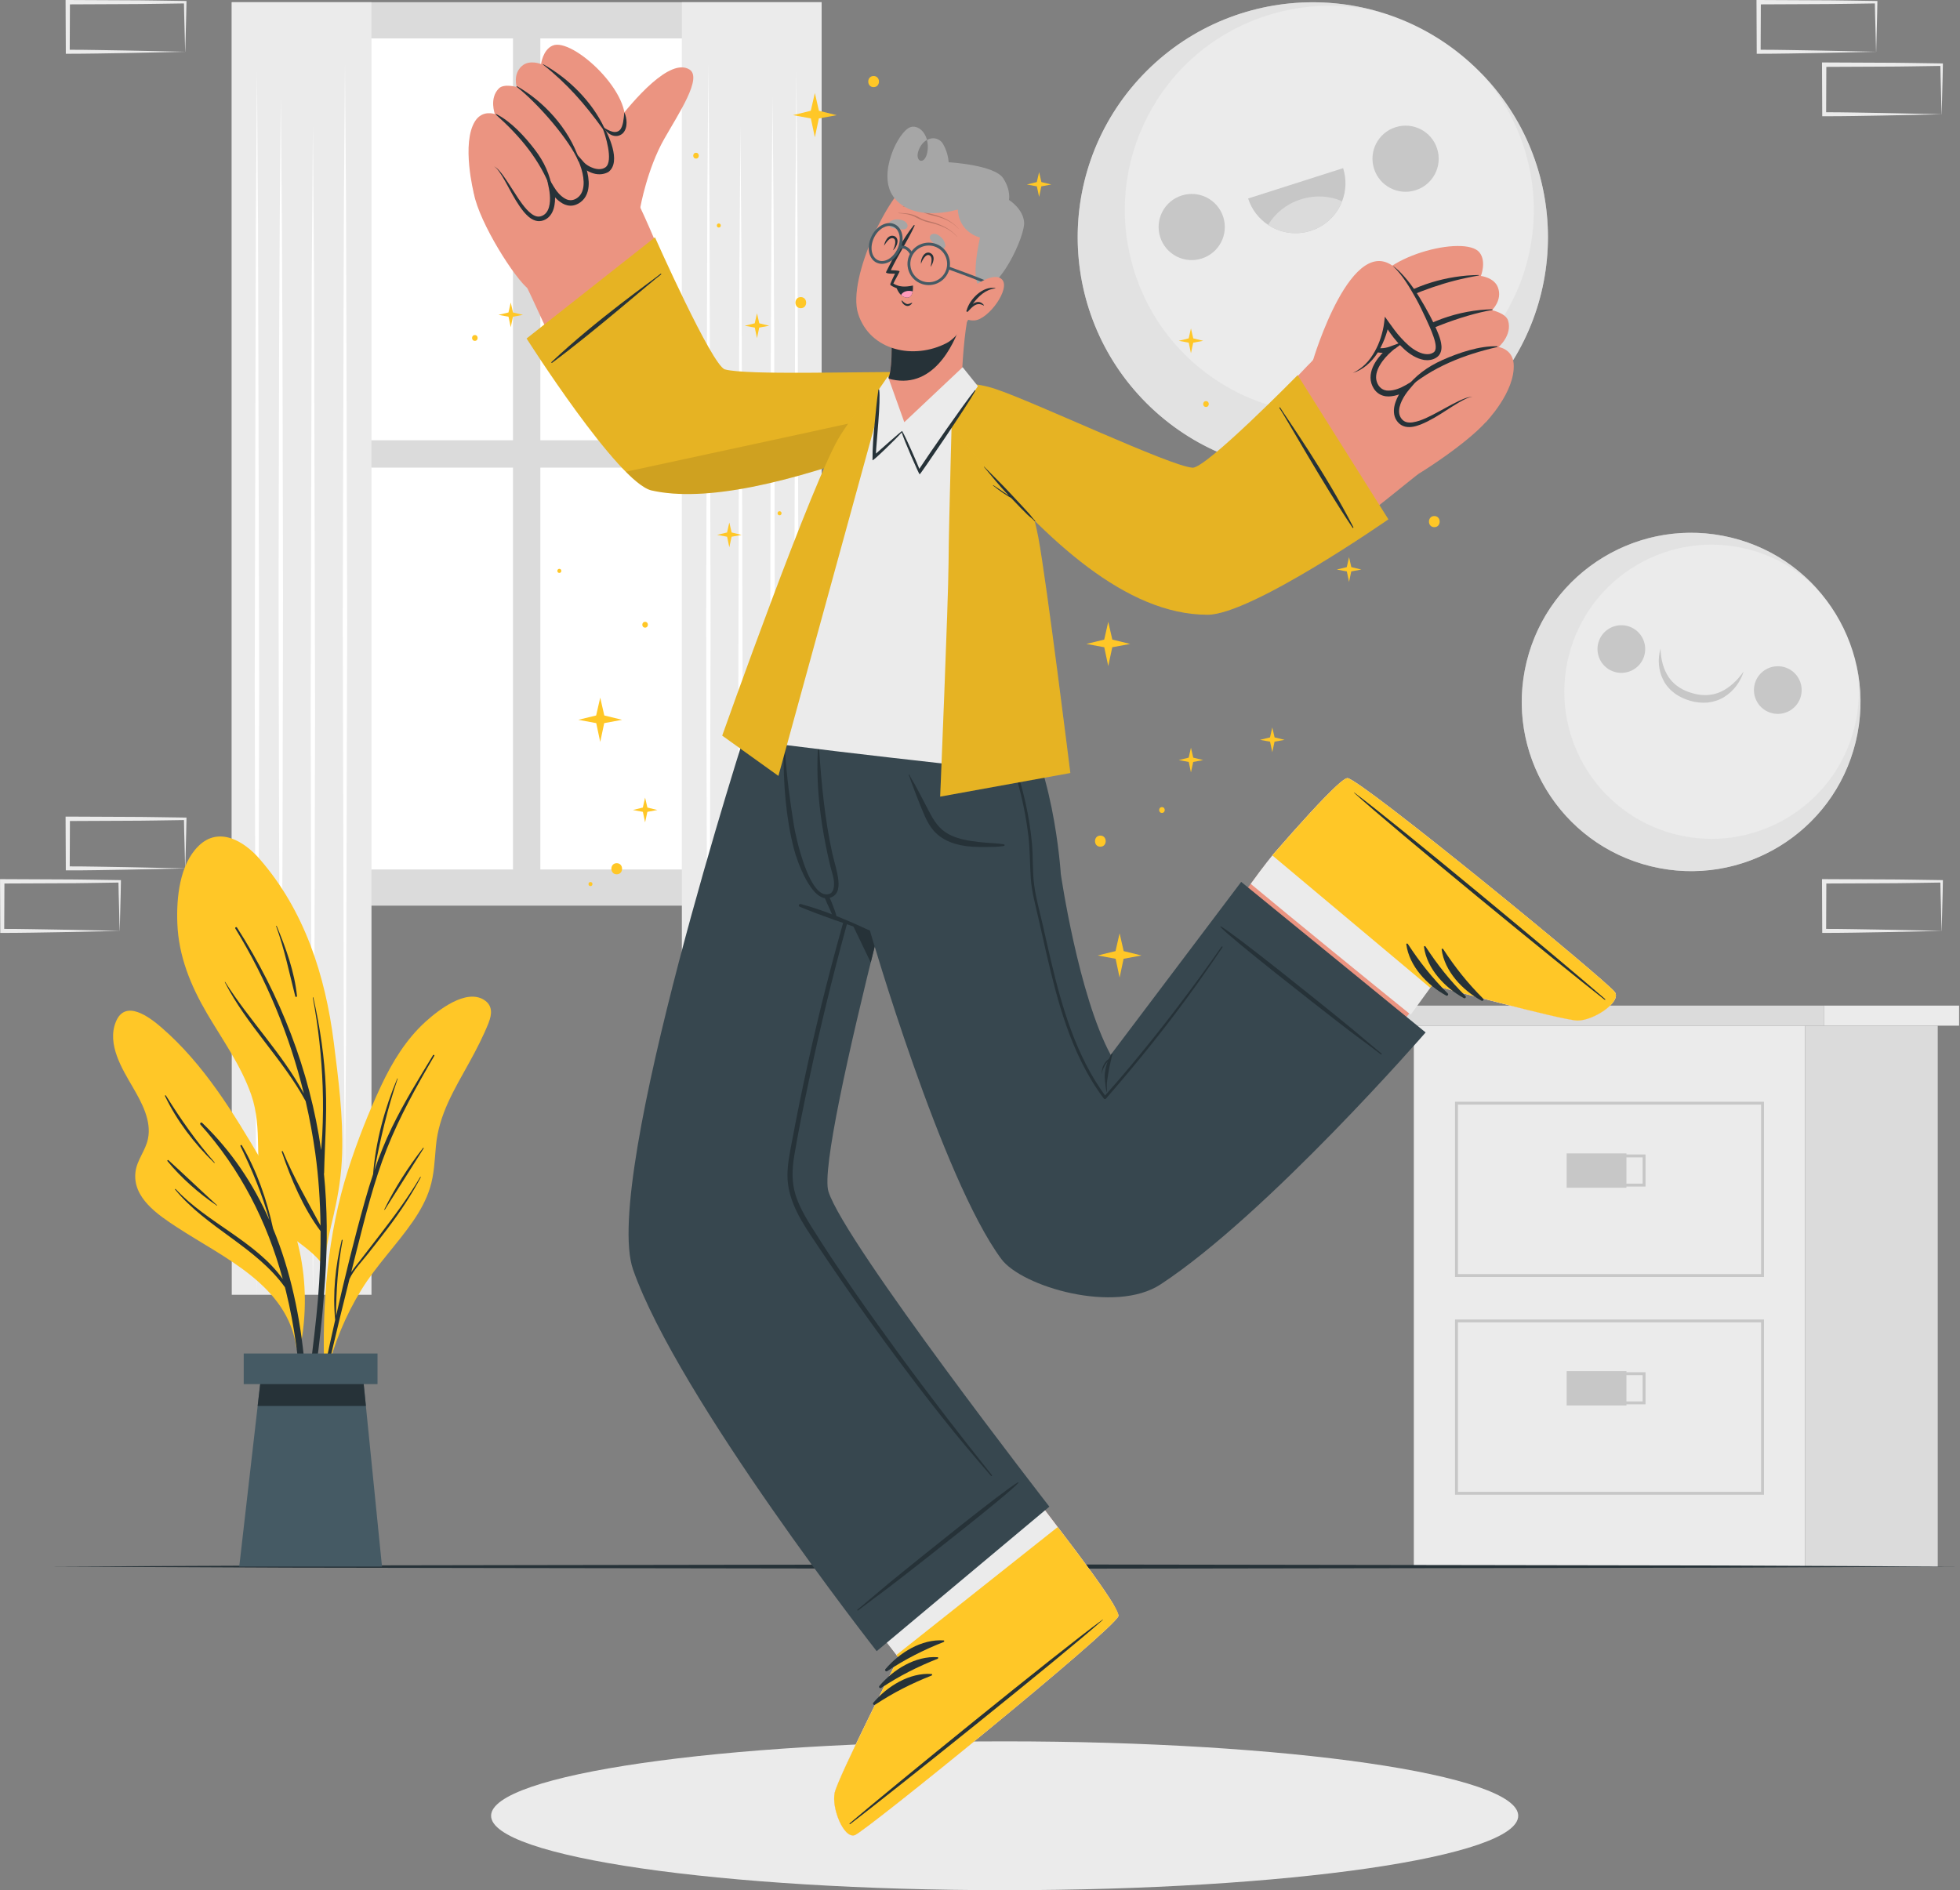 <svg width="169" height="163" viewBox="0 0 169 163" fill="none" xmlns="http://www.w3.org/2000/svg">
<rect x="0" y="0" width="169" height="163" fill="#808080" stroke="none"/>
<g id="Frame" clip-path="url(#clip0_337_8546)">
<g id="Background Complete">
<g id="Group">
<path id="Vector" d="M70.846 0.191H19.983V78.1H70.846V0.191Z" fill="#DBDBDB"/>
<g id="Group_2">
<path id="Vector_2" d="M44.233 3.312H22.755V37.965H44.233V3.312Z" fill="white"/>
<path id="Vector_3" d="M68.07 3.312H46.592V37.965H68.07V3.312Z" fill="white"/>
<path id="Vector_4" d="M44.233 40.326H22.755V74.98H44.233V40.326Z" fill="white"/>
<path id="Vector_5" d="M68.07 40.326H46.592V74.98H68.07V40.326Z" fill="white"/>
</g>
<g id="Group_3">
<path id="Vector_6" d="M32.031 0.191H19.983V111.654H32.031V0.191Z" fill="#EBEBEB"/>
<g id="Group_4">
<path id="Vector_7" d="M29.745 5.493L29.836 17.541L29.871 29.592L29.936 53.696L29.871 77.799L29.836 89.85L29.745 101.902L29.649 89.85L29.619 77.799L29.553 53.696L29.619 29.592L29.653 17.541L29.745 5.493Z" fill="white"/>
<path id="Vector_8" d="M24.212 8.285L24.303 19.046L24.357 29.806L24.403 51.331L24.361 72.852L24.307 83.612L24.212 94.373L24.12 83.612L24.066 72.852L24.02 51.331L24.066 29.806L24.12 19.046L24.212 8.285Z" fill="white"/>
<path id="Vector_9" d="M26.98 10.825L27.072 23.427L27.106 36.025L27.167 61.228L27.106 86.428L27.072 99.029L26.98 111.627L26.884 99.029L26.85 86.428L26.789 61.228L26.85 36.025L26.884 23.427L26.98 10.825Z" fill="white"/>
<path id="Vector_10" d="M22.155 6.127L22.246 19.313L22.281 32.503L22.346 58.879L22.281 85.255L22.25 98.441L22.155 111.627L22.063 98.441L22.028 85.255L21.963 58.879L22.028 32.503L22.063 19.313L22.155 6.127Z" fill="white"/>
</g>
</g>
<g id="Group_5">
<path id="Vector_11" d="M58.793 111.654H70.842L70.842 0.191H58.793L58.793 111.654Z" fill="#EBEBEB"/>
<g id="Group_6">
<path id="Vector_12" d="M61.08 5.493L61.172 17.541L61.206 29.592L61.271 53.696L61.206 77.799L61.175 89.85L61.08 101.902L60.988 89.85L60.954 77.799L60.889 53.696L60.954 29.592L60.988 17.541L61.08 5.493Z" fill="white"/>
<path id="Vector_13" d="M66.613 8.285L66.705 19.046L66.758 29.806L66.804 51.331L66.758 72.852L66.705 83.612L66.613 94.373L66.517 83.612L66.464 72.852L66.422 51.331L66.464 29.806L66.517 19.046L66.613 8.285Z" fill="white"/>
<path id="Vector_14" d="M63.844 10.825L63.94 23.427L63.974 36.025L64.035 61.228L63.974 86.428L63.94 99.029L63.844 111.627L63.753 99.029L63.718 86.428L63.657 61.228L63.718 36.025L63.753 23.427L63.844 10.825Z" fill="white"/>
<path id="Vector_15" d="M68.67 6.127L68.762 19.313L68.796 32.503L68.861 58.879L68.796 85.255L68.762 98.441L68.67 111.627L68.574 98.441L68.544 85.255L68.479 58.879L68.544 32.503L68.574 19.313L68.67 6.127Z" fill="white"/>
</g>
</g>
</g>
<g id="Group_7">
<g id="Group_8">
<path id="Vector_16" d="M127.532 34.771C135.45 26.862 135.45 14.038 127.532 6.129C119.615 -1.78 106.779 -1.78 98.862 6.129C90.945 14.038 90.945 26.862 98.862 34.771C106.779 42.68 119.615 42.68 127.532 34.771Z" fill="#EBEBEB"/>
<path id="Vector_17" opacity="0.5" d="M119.372 39.742C108.708 43.149 97.298 37.27 93.887 26.62C90.476 15.967 96.357 4.569 107.018 1.161C111.113 -0.149 115.319 -0.088 119.143 1.089C115.996 0.248 112.577 0.275 109.247 1.337C99.975 4.301 94.862 14.21 97.829 23.473C100.793 32.736 110.715 37.843 119.988 34.879C129.26 31.915 134.376 22.002 131.409 12.743C130.61 10.245 129.306 8.048 127.643 6.234C129.807 8.427 131.505 11.146 132.507 14.279C135.917 24.932 130.036 36.331 119.372 39.738V39.742Z" fill="#DBDBDB"/>
<path id="Vector_18" d="M105.473 18.71C105.955 20.211 105.125 21.815 103.622 22.293C102.12 22.774 100.514 21.945 100.036 20.444C99.558 18.943 100.384 17.338 101.886 16.861C103.389 16.38 104.995 17.208 105.473 18.71Z" fill="#C7C7C7"/>
<path id="Vector_19" d="M123.915 12.819C124.397 14.321 123.567 15.925 122.064 16.402C120.561 16.884 118.956 16.055 118.478 14.554C117.996 13.052 118.826 11.448 120.328 10.971C121.831 10.489 123.437 11.318 123.915 12.819Z" fill="#C7C7C7"/>
<g id="Group_9">
<path id="Vector_20" d="M115.809 14.5C116.118 15.47 116.065 16.471 115.724 17.354C115.273 18.522 114.313 19.489 113.021 19.901C111.732 20.314 110.39 20.085 109.343 19.393C108.555 18.87 107.928 18.087 107.618 17.117L115.812 14.5H115.809Z" fill="#C7C7C7"/>
<path id="Vector_21" d="M115.724 17.354C115.273 18.522 114.313 19.489 113.021 19.901C111.732 20.314 110.39 20.085 109.343 19.393C109.939 18.396 110.922 17.587 112.157 17.193C113.392 16.8 114.661 16.887 115.724 17.354Z" fill="#DBDBDB"/>
</g>
</g>
<g id="Group_10">
<path id="Vector_22" d="M160.006 63.984C161.913 56.156 157.107 48.266 149.271 46.36C141.435 44.455 133.536 49.256 131.629 57.084C129.722 64.912 134.528 72.803 142.364 74.708C150.2 76.614 158.099 71.812 160.006 63.984Z" fill="#EBEBEB"/>
<path id="Vector_23" opacity="0.5" d="M142.108 74.64C134.308 72.596 129.643 64.62 131.688 56.828C133.734 49.035 141.718 44.375 149.515 46.419C152.512 47.206 155.044 48.863 156.913 51.052C155.327 49.325 153.239 48.023 150.799 47.385C144.016 45.609 137.076 49.658 135.298 56.434C133.52 63.211 137.577 70.144 144.356 71.92C151.14 73.696 158.083 69.643 159.862 62.871C160.339 61.045 160.397 59.204 160.087 57.462C160.557 59.632 160.534 61.939 159.934 64.231C157.888 72.023 149.905 76.683 142.104 74.64H142.108Z" fill="#DBDBDB"/>
<path id="Vector_24" d="M155.281 60.029C154.994 61.125 153.87 61.782 152.769 61.495C151.671 61.209 151.014 60.086 151.3 58.986C151.587 57.89 152.711 57.233 153.813 57.519C154.91 57.806 155.568 58.929 155.281 60.029Z" fill="#C7C7C7"/>
<path id="Vector_25" d="M141.791 56.492C141.504 57.588 140.38 58.245 139.278 57.958C138.181 57.672 137.523 56.549 137.81 55.449C138.097 54.352 139.221 53.695 140.322 53.982C141.42 54.268 142.077 55.391 141.791 56.492Z" fill="#C7C7C7"/>
<path id="Vector_26" d="M143.179 55.934C143.198 56.851 143.427 57.741 143.905 58.432C144.387 59.123 145.129 59.563 145.951 59.784C146.765 60.021 147.626 60.006 148.39 59.647C149.155 59.291 149.82 58.657 150.344 57.905C150.077 58.787 149.488 59.605 148.643 60.12C148.222 60.38 147.733 60.529 147.236 60.586C146.738 60.628 146.238 60.571 145.763 60.441C145.297 60.304 144.838 60.105 144.433 59.819C144.031 59.525 143.679 59.146 143.45 58.711C142.98 57.836 142.919 56.816 143.179 55.934Z" fill="#C7C7C7"/>
</g>
</g>
<g id="Group_11">
<path id="Vector_27" d="M155.648 88.448H121.907V135.092H155.648V88.448Z" fill="#EBEBEB"/>
<path id="Vector_28" d="M157.284 86.718H120.275V88.448H157.284V86.718Z" fill="#DBDBDB"/>
<path id="Vector_29" d="M168.924 86.718H157.284V88.448H168.924V86.718Z" fill="#EBEBEB"/>
<path id="Vector_30" d="M167.081 88.448H155.648V135.092H167.081V88.448Z" fill="#DBDBDB"/>
<g id="Group_12">
<path id="Vector_31" d="M151.973 95.133H125.582V109.996H151.973V95.133Z" stroke="#C7C7C7" stroke-width="0.25" stroke-miterlimit="10"/>
<g id="Group_13">
<path id="Vector_32" d="M140.238 99.461H135.084V102.421H140.238V99.461Z" fill="#C7C7C7"/>
<path id="Vector_33" d="M141.76 99.682H136.606V102.196H141.76V99.682Z" stroke="#C7C7C7" stroke-width="0.25" stroke-miterlimit="10"/>
</g>
</g>
<g id="Group_14">
<path id="Vector_34" d="M151.973 113.911H125.582V128.774H151.973V113.911Z" stroke="#C7C7C7" stroke-width="0.25" stroke-miterlimit="10"/>
<g id="Group_15">
<path id="Vector_35" d="M140.238 118.239H135.084V121.2H140.238V118.239Z" fill="#C7C7C7"/>
<path id="Vector_36" d="M141.76 118.461H136.606V120.974H141.76V118.461Z" stroke="#C7C7C7" stroke-width="0.25" stroke-miterlimit="10"/>
</g>
</g>
</g>
<g id="Group_16">
<path id="Vector_37" d="M15.964 74.888L10.947 74.995L8.401 75.037C7.548 75.056 6.695 75.052 5.843 75.056H5.674V74.884L5.655 70.61V70.419H5.846L10.909 70.442C12.595 70.442 14.285 70.484 15.972 70.503H16.079V70.606C16.071 71.332 16.044 72.054 16.029 72.764L15.975 74.88L15.964 74.888ZM15.964 74.888L15.91 72.73C15.891 72.019 15.868 71.316 15.861 70.614L15.964 70.717C14.278 70.736 12.588 70.778 10.901 70.778L5.839 70.801L6.03 70.61L6.011 74.884L5.839 74.712C6.672 74.72 7.506 74.712 8.343 74.735L10.859 74.777L15.968 74.884L15.964 74.888Z" fill="#EBEBEB"/>
<path id="Vector_38" d="M10.316 80.278L5.3 80.385L2.753 80.427C1.9 80.446 1.048 80.442 0.195 80.45H0.023V80.278L0.004 76.003V75.812H0.195L5.258 75.835C6.944 75.835 8.634 75.877 10.32 75.896H10.427V75.999C10.42 76.725 10.393 77.447 10.378 78.158L10.324 80.274L10.316 80.278ZM10.316 80.278L10.263 78.119C10.244 77.409 10.221 76.706 10.213 76.003L10.316 76.106C8.63 76.126 6.94 76.168 5.254 76.168L0.191 76.19L0.382 75.999L0.363 80.274L0.191 80.102C1.025 80.11 1.858 80.102 2.696 80.125L5.212 80.167L10.32 80.274L10.316 80.278Z" fill="#EBEBEB"/>
<path id="Vector_39" d="M167.409 80.278L162.393 80.385L159.846 80.427C158.993 80.446 158.141 80.442 157.288 80.45H157.12V80.278L157.101 76.003V75.812H157.292L162.354 75.835C164.041 75.835 165.731 75.877 167.417 75.896H167.524V75.999C167.516 76.725 167.49 77.447 167.474 78.158L167.421 80.274L167.409 80.278ZM167.409 80.278L167.356 78.119C167.337 77.409 167.314 76.706 167.306 76.003L167.409 76.106C165.723 76.126 164.033 76.168 162.347 76.168L157.284 76.19L157.475 75.999L157.456 80.274L157.284 80.102C158.118 80.11 158.951 80.102 159.789 80.125L162.305 80.167L167.413 80.274L167.409 80.278Z" fill="#EBEBEB"/>
<path id="Vector_40" d="M161.762 4.465L156.745 4.572L154.199 4.614C153.346 4.633 152.493 4.63 151.64 4.637H151.472V4.465L151.453 0.191V0H151.644L156.707 0.023C158.393 0.023 160.083 0.065 161.769 0.084H161.877V0.187C161.869 0.913 161.842 1.635 161.827 2.345L161.773 4.462L161.762 4.465ZM161.762 4.465L161.708 2.307C161.689 1.597 161.666 0.894 161.659 0.191L161.762 0.294C160.076 0.313 158.385 0.355 156.699 0.355L151.637 0.378L151.828 0.187L151.809 4.462L151.637 4.29C152.47 4.297 153.304 4.29 154.141 4.313L156.657 4.355L161.766 4.462L161.762 4.465Z" fill="#EBEBEB"/>
<path id="Vector_41" d="M167.409 9.855L162.393 9.962L159.846 10.004C158.993 10.023 158.141 10.019 157.288 10.023H157.12V9.851L157.101 5.577V5.386H157.292L162.354 5.409C164.041 5.409 165.731 5.451 167.417 5.47H167.524V5.573C167.516 6.299 167.49 7.021 167.474 7.731L167.421 9.848L167.409 9.855ZM167.409 9.855L167.356 7.697C167.337 6.986 167.314 6.284 167.306 5.581L167.409 5.684C165.723 5.703 164.033 5.745 162.347 5.745L157.284 5.768L157.475 5.577L157.456 9.851L157.284 9.679C158.118 9.687 158.951 9.679 159.789 9.702L162.305 9.744L167.413 9.851L167.409 9.855Z" fill="#EBEBEB"/>
<path id="Vector_42" d="M15.964 4.465L10.947 4.572L8.401 4.614C7.548 4.633 6.695 4.63 5.843 4.637H5.674V4.465L5.655 0.191V0H5.846L10.909 0.023C12.595 0.023 14.285 0.065 15.972 0.084H16.079V0.187C16.071 0.913 16.044 1.635 16.029 2.345L15.975 4.462L15.964 4.465ZM15.964 4.465L15.91 2.307C15.891 1.597 15.868 0.894 15.861 0.191L15.964 0.294C14.278 0.313 12.588 0.355 10.901 0.355L5.839 0.378L6.03 0.187L6.011 4.462L5.839 4.29C6.672 4.297 7.506 4.29 8.343 4.313L10.859 4.355L15.968 4.462L15.964 4.465Z" fill="#EBEBEB"/>
</g>
</g>
<g id="Shadow">
<path id="Vector_43" d="M86.626 163C111.082 163 130.908 160.127 130.908 156.583C130.908 153.038 111.082 150.165 86.626 150.165C62.17 150.165 42.344 153.038 42.344 156.583C42.344 160.127 62.17 163 86.626 163Z" fill="#EBEBEB"/>
</g>
<g id="Floor">
<path id="Vector_44" d="M4.248 135.092L24.843 135.001L45.437 134.966L86.626 134.905L127.811 134.966L148.405 135.001L169 135.092L148.405 135.188L127.811 135.222L86.626 135.283L45.437 135.222L24.843 135.188L4.248 135.092Z" fill="#263238"/>
</g>
<g id="Plant">
<g id="Group_17">
<g id="Group_18">
<g id="Group_19">
<path id="Vector_45" d="M28.812 104.587C28.464 106.073 28.093 107.532 28.02 109.056C28.062 109.133 28.055 109.408 28.009 109.331C28.001 109.576 27.626 109.534 27.626 109.289C27.626 109.133 27.634 108.972 27.642 108.819C26.766 107.735 25.5 107.047 24.472 106.107C23.642 105.343 23.049 104.438 22.736 103.346C21.883 100.416 22.682 97.314 21.657 94.392C20.774 91.871 19.195 89.682 17.853 87.402C16.438 84.987 15.398 82.451 15.291 79.624C15.207 77.459 15.467 74.575 17.115 72.955C18.862 71.232 21.034 72.523 22.372 74.059C26.257 78.513 28.055 84.139 28.781 89.892C29.183 93.078 29.599 96.279 29.5 99.495C29.446 101.222 29.198 102.91 28.804 104.591L28.812 104.587Z" fill="#FFC727"/>
<path id="Vector_46" d="M28.039 110.225C28.242 107.215 28.227 104.201 27.932 101.203C27.936 101.191 27.947 101.184 27.947 101.168C27.997 98.731 28.192 96.302 28.093 93.861C27.989 91.21 27.599 88.609 27.018 86.023C27.011 85.992 26.965 86 26.972 86.03C27.45 88.555 27.729 91.13 27.821 93.697C27.871 95.076 27.859 96.455 27.787 97.83C27.764 98.277 27.722 98.727 27.691 99.182C27.691 99.182 27.691 99.182 27.691 99.178C26.709 92.314 24.169 85.805 20.43 79.98C20.38 79.9 20.239 79.984 20.288 80.067C22.984 84.464 24.973 89.292 26.2 94.304C24.334 90.847 21.512 88.005 19.417 84.682C19.405 84.663 19.375 84.682 19.386 84.701C21.267 88.399 24.372 91.313 26.353 94.957C26.697 96.443 26.976 97.941 27.186 99.449C27.473 101.52 27.607 103.602 27.638 105.691C26.502 103.567 25.32 101.535 24.387 99.289C24.364 99.228 24.277 99.27 24.296 99.331C25.087 101.665 26.15 104.178 27.641 106.168C27.649 107.647 27.607 109.125 27.519 110.599C27.286 114.538 26.613 118.423 26.303 122.349C26.296 122.468 26.46 122.483 26.483 122.368C27.301 118.407 27.768 114.267 28.039 110.229V110.225Z" fill="#263238"/>
<path id="Vector_47" d="M23.852 79.85C23.841 79.823 23.799 79.842 23.81 79.869C24.529 81.859 24.938 83.872 25.458 85.912C25.481 86.004 25.615 85.984 25.608 85.889C25.397 83.819 24.655 81.756 23.856 79.85H23.852Z" fill="#263238"/>
</g>
<g id="Group_20">
<path id="Vector_48" d="M42.137 88.189C41.671 89.357 41.089 90.488 40.481 91.588C39.185 93.941 37.832 96.096 37.587 98.834C37.476 100.057 37.438 101.287 37.067 102.463C36.746 103.483 36.222 104.427 35.618 105.305C34.211 107.349 32.456 109.114 31.152 111.234C29.798 113.438 28.796 115.867 28.184 118.38C28.154 118.518 27.936 118.48 27.966 118.342C27.97 118.331 27.974 118.323 27.974 118.312C27.97 118.304 27.963 118.296 27.963 118.281C27.756 112.406 28.227 106.489 30.02 100.863C30.804 98.403 31.771 95.954 32.868 93.617C33.828 91.577 35.025 89.613 36.711 88.089C37.805 87.104 40.179 85.24 41.736 86.225C42.485 86.699 42.428 87.451 42.133 88.185L42.137 88.189Z" fill="#FFC727"/>
<path id="Vector_49" d="M36.23 101.504C35.22 103.227 34.027 104.828 32.811 106.409C32.241 107.15 31.664 107.887 31.098 108.632C30.831 108.984 30.528 109.335 30.284 109.709C30.44 109.091 30.59 108.472 30.746 107.857C31.503 104.889 32.234 101.894 33.366 99.041C34.471 96.252 35.939 93.632 37.449 91.046C37.487 90.977 37.38 90.927 37.338 90.996C36.096 93.036 34.834 95.076 33.79 97.226C33.205 98.43 32.715 99.663 32.283 100.924C32.792 98.227 33.4 95.637 34.287 93.024C34.295 93.001 34.26 92.986 34.253 93.009C33.171 95.568 32.391 98.452 32.173 101.226C32.173 101.229 32.173 101.233 32.176 101.237C31.92 102.001 31.687 102.769 31.469 103.544C30.544 106.829 29.729 110.149 28.976 113.483C28.987 111.283 29.129 109.121 29.542 106.952C29.549 106.902 29.477 106.89 29.465 106.94C28.919 109.175 28.674 111.528 28.899 113.827C28.613 115.095 28.337 116.364 28.066 117.632C27.488 120.34 26.777 123.094 26.441 125.844C26.433 125.917 26.533 125.932 26.548 125.864C26.949 124.381 27.194 122.846 27.523 121.345C27.856 119.84 28.196 118.338 28.544 116.837C29.056 114.652 29.588 112.471 30.134 110.294C30.498 109.496 31.201 108.789 31.729 108.117C32.306 107.383 32.888 106.646 33.45 105.901C34.497 104.511 35.461 103.067 36.279 101.527C36.298 101.493 36.245 101.47 36.226 101.504H36.23Z" fill="#263238"/>
<path id="Vector_50" d="M36.478 98.991C35.205 100.626 34.046 102.436 33.136 104.297C33.125 104.32 33.163 104.346 33.178 104.323C34.302 102.563 35.411 100.786 36.532 99.022C36.551 98.991 36.501 98.96 36.478 98.987V98.991Z" fill="#263238"/>
</g>
<g id="Group_21">
<path id="Vector_51" d="M11.452 93.758C12.213 95.068 13.085 96.642 12.756 98.216C12.55 99.213 11.819 100.022 11.685 101.038C11.391 103.281 13.628 104.763 15.249 105.825C19.287 108.472 24.823 110.829 25.558 116.234C25.584 116.425 25.917 116.379 25.894 116.192C25.894 116.18 25.89 116.169 25.887 116.157C25.894 116.146 25.906 116.142 25.906 116.127C26.43 113.388 26.418 110.599 25.829 107.872C25.225 105.087 24.009 102.585 22.575 100.137C20.147 95.996 17.574 91.756 13.899 88.586C12.882 87.707 10.798 86.13 9.991 88.112C9.204 90.037 10.523 92.165 11.456 93.762L11.452 93.758Z" fill="#FFC727"/>
<path id="Vector_52" d="M15.146 102.536C17.822 105.431 22.078 107.055 24.38 110.298C23.015 105.328 20.755 100.859 17.283 96.978C17.195 96.879 17.333 96.737 17.432 96.829C19.975 99.27 21.86 102.127 23.233 105.221C22.613 103.009 21.749 100.92 20.736 98.838C20.698 98.758 20.809 98.693 20.855 98.769C22.147 100.973 23.007 103.449 23.546 105.943C26.582 113.285 26.865 121.895 26.227 129.634C26.219 129.744 26.051 129.748 26.051 129.634C26.227 123.533 26.127 117.33 24.663 111.375C24.632 111.249 24.598 111.127 24.567 111.004C22.059 107.513 17.822 105.897 15.1 102.582C15.073 102.551 15.115 102.505 15.146 102.536Z" fill="#263238"/>
<path id="Vector_53" d="M14.526 100.049C15.934 101.336 17.314 102.654 18.721 103.941C18.736 103.953 18.717 103.98 18.702 103.968C17.169 102.933 15.612 101.566 14.442 100.133C14.396 100.076 14.469 99.996 14.526 100.049Z" fill="#263238"/>
<path id="Vector_54" d="M14.305 94.472C15.582 96.516 16.92 98.433 18.507 100.248C18.526 100.271 18.495 100.305 18.472 100.282C16.767 98.64 15.249 96.653 14.228 94.514C14.205 94.465 14.274 94.422 14.305 94.468V94.472Z" fill="#263238"/>
</g>
</g>
<g id="Group_22">
<g id="Group_23">
<path id="Vector_55" d="M20.629 135.092H32.937L31.278 118.552H22.526L20.629 135.092Z" fill="#455A64"/>
<path id="Vector_56" d="M22.216 121.242H31.549L31.278 118.552H22.526L22.216 121.242Z" fill="#263238"/>
</g>
<path id="Vector_57" d="M21.015 119.358H32.551V116.719H21.015V119.358Z" fill="#455A64"/>
</g>
</g>
</g>
<g id="Character">
<g id="Group_24">
<g id="Group_25">
<g id="Group_26">
<g id="Group_27">
<path id="Vector_58" d="M80.408 117.441C80.408 117.441 91.283 131.792 91.291 131.8C93.386 134.535 95.172 136.968 95.978 138.312C95.982 138.32 95.99 138.324 95.99 138.335C96.296 138.843 96.456 139.191 96.433 139.332C96.433 139.344 96.433 139.351 96.433 139.363C96.04 140.536 74.665 157.889 73.713 158.244C72.765 158.603 71.679 155.922 71.969 154.589C72.268 153.248 77.476 142.95 77.476 142.95L66.742 128.503L80.408 117.441Z" fill="#EB9481"/>
<path id="Vector_59" d="M89.058 128.854C89.058 128.854 91.283 131.792 91.29 131.8C93.386 134.535 95.172 136.968 95.978 138.312C95.982 138.32 95.99 138.324 95.99 138.335C96.265 138.859 96.426 139.218 96.433 139.332C96.433 139.344 96.433 139.351 96.433 139.363C96.04 140.536 74.665 157.889 73.713 158.244C72.765 158.603 71.679 155.922 71.969 154.589C72.268 153.248 77.475 142.95 77.475 142.95L75.17 139.989L89.058 128.851V128.854Z" fill="#EBEBEB"/>
<g id="Group_28">
<path id="Vector_60" d="M73.713 158.248C74.665 157.893 96.04 140.543 96.433 139.363C96.59 138.92 94.243 135.658 91.291 131.803C91.26 131.765 91.229 131.723 91.199 131.685L77.284 142.724L77.479 142.953C77.479 142.953 72.272 153.252 71.973 154.593C71.683 155.926 72.769 158.607 73.717 158.248H73.713Z" fill="#FFC727"/>
<g id="Group_29">
<path id="Vector_61" d="M73.281 157.221C76.814 154.207 91.34 142.384 95.061 139.676C95.091 139.653 95.107 139.676 95.08 139.699C91.646 142.762 77.02 154.466 73.331 157.282C73.254 157.343 73.208 157.285 73.281 157.224V157.221Z" fill="#263238"/>
<path id="Vector_62" d="M76.347 143.935C77.552 142.518 79.46 141.33 81.364 141.46C81.437 141.464 81.429 141.571 81.372 141.594C79.613 142.289 78.079 143.068 76.496 144.111C76.386 144.183 76.26 144.038 76.344 143.935H76.347Z" fill="#263238"/>
<path id="Vector_63" d="M75.827 145.383C77.032 143.966 78.94 142.778 80.844 142.908C80.917 142.911 80.909 143.018 80.852 143.041C79.093 143.737 77.559 144.516 75.977 145.559C75.866 145.631 75.739 145.486 75.824 145.383H75.827Z" fill="#263238"/>
<path id="Vector_64" d="M75.304 146.831C76.508 145.413 78.416 144.225 80.32 144.355C80.393 144.359 80.385 144.466 80.328 144.489C78.569 145.184 77.036 145.963 75.453 147.006C75.342 147.079 75.216 146.934 75.3 146.831H75.304Z" fill="#263238"/>
</g>
</g>
</g>
<g id="Group_30">
<path id="Vector_65" d="M90.484 129.924L75.591 142.388C75.591 142.388 58.449 120.52 54.587 109.484C51.838 101.627 64.544 62.309 64.544 62.309L80.779 61.209C80.779 61.209 70.268 99.079 71.434 102.757C72.857 107.238 90.48 129.924 90.48 129.924H90.484Z" fill="#37474F"/>
<g id="Group_31">
<path id="Vector_66" d="M73.931 138.809C76.244 136.888 75.556 137.407 77.892 135.512C79.036 134.584 86.553 128.503 87.773 127.827C87.799 127.812 87.83 127.854 87.811 127.877C86.878 128.912 79.254 134.859 78.091 135.765C75.72 137.613 76.378 137.056 73.988 138.878C73.942 138.912 73.889 138.843 73.935 138.809H73.931Z" fill="#263238"/>
<path id="Vector_67" d="M85.536 127.22C82.764 123.755 80.053 120.237 77.437 116.654C74.841 113.094 72.272 109.484 69.939 105.744C69.408 104.889 68.899 104.003 68.597 103.04C68.253 101.936 68.295 100.828 68.478 99.698C68.846 97.486 69.304 95.286 69.767 93.093C70.7 88.693 71.759 84.315 72.948 79.976C74.134 75.636 75.46 71.339 76.864 67.065C77.036 66.538 77.212 66.01 77.388 65.487C77.414 65.407 77.292 65.38 77.261 65.457C75.686 69.739 74.279 74.082 73.017 78.467C71.759 82.829 70.639 87.23 69.664 91.665C69.174 93.891 68.719 96.126 68.299 98.365C68.092 99.457 67.847 100.576 67.909 101.695C67.962 102.677 68.276 103.617 68.704 104.495C69.163 105.443 69.759 106.314 70.344 107.188C70.964 108.117 71.587 109.041 72.218 109.962C73.491 111.818 74.791 113.655 76.118 115.474C78.757 119.076 81.475 122.651 84.389 126.039C84.745 126.456 85.104 126.868 85.46 127.281C85.494 127.319 85.559 127.265 85.528 127.223L85.536 127.22Z" fill="#263238"/>
</g>
<path id="Vector_68" d="M80.783 61.209C80.783 61.209 77.716 72.256 75.078 82.997C72.123 76.882 67.083 66.358 65.389 62.248L80.783 61.209Z" fill="#263238"/>
</g>
</g>
<g id="Group_32">
<g id="Group_33">
<path id="Vector_69" d="M100.097 86.39C100.097 86.39 109.794 73.658 109.801 73.647C112.065 71.049 114.095 68.815 115.25 67.757C115.254 67.749 115.262 67.745 115.269 67.741C115.705 67.34 116.015 67.111 116.16 67.107C116.172 67.107 116.179 67.103 116.191 67.107C117.422 67.256 138.712 84.713 139.252 85.572C139.795 86.432 137.382 88.028 136.013 88.009C134.64 87.986 123.498 84.946 123.498 84.946L113.17 97.693L100.093 86.394L100.097 86.39Z" fill="#EB9481"/>
<path id="Vector_70" d="M116.164 67.107C116.164 67.107 116.179 67.099 116.191 67.099C117.422 67.252 138.712 84.709 139.252 85.568C139.795 86.428 137.382 88.024 136.013 88.009C134.636 87.982 123.498 84.945 123.498 84.945L121.64 87.501C118.126 84.663 111.729 79.456 107.844 76.221C108.926 74.701 109.798 73.654 109.801 73.65C112.061 71.053 114.092 68.818 115.25 67.764C115.258 67.756 115.262 67.749 115.273 67.745C115.709 67.344 116.019 67.115 116.164 67.111V67.107Z" fill="#EBEBEB"/>
<g id="Group_34">
<path id="Vector_71" d="M139.252 85.568C138.712 84.709 117.422 67.252 116.191 67.103C115.724 67.038 112.998 69.991 109.805 73.65C109.771 73.688 109.74 73.727 109.706 73.765L123.314 85.178L123.502 84.942C123.502 84.942 134.644 87.982 136.017 88.005C137.382 88.024 139.795 86.428 139.255 85.568H139.252Z" fill="#FFC727"/>
<g id="Group_35">
<path id="Vector_72" d="M138.334 86.195C134.671 83.341 120.175 71.481 116.772 68.383C116.745 68.356 116.761 68.337 116.791 68.36C120.481 71.11 134.881 83.085 138.384 86.137C138.456 86.202 138.414 86.256 138.334 86.195Z" fill="#263238"/>
<path id="Vector_73" d="M124.687 85.847C123.058 84.953 121.51 83.318 121.257 81.431C121.246 81.359 121.353 81.343 121.387 81.397C122.42 82.978 123.49 84.327 124.832 85.667C124.928 85.763 124.809 85.916 124.691 85.851L124.687 85.847Z" fill="#263238"/>
<path id="Vector_74" d="M126.213 86.069C124.584 85.175 123.035 83.54 122.783 81.653C122.771 81.58 122.878 81.565 122.913 81.618C123.945 83.2 125.016 84.548 126.358 85.889C126.454 85.984 126.335 86.137 126.217 86.072L126.213 86.069Z" fill="#263238"/>
<path id="Vector_75" d="M127.735 86.29C126.106 85.396 124.557 83.761 124.305 81.874C124.293 81.802 124.4 81.787 124.435 81.84C125.467 83.421 126.538 84.77 127.88 86.111C127.976 86.206 127.857 86.359 127.738 86.294L127.735 86.29Z" fill="#263238"/>
</g>
</g>
</g>
<g id="Group_36">
<path id="Vector_76" d="M64.827 62.275C64.827 62.275 64.827 62.279 64.831 62.29C64.922 62.618 66.418 67.806 67.901 72.245C68.979 75.488 70.058 78.333 70.585 78.597C71.182 78.895 74.053 79.942 75.013 80.266C75.013 80.266 81.196 101.623 86.339 108.571C88.102 110.951 96.132 113.334 100.062 110.764C109.274 104.728 122.924 89.033 122.924 89.033L107.021 76.049L95.768 90.966C92.977 85.797 91.467 75.365 91.467 75.365C91.467 75.365 90.832 65.04 87.05 60.77L64.831 62.271L64.827 62.275Z" fill="#37474F"/>
<g id="Group_37">
<path id="Vector_77" d="M119.07 90.927C116.676 89.109 117.338 89.663 114.963 87.818C113.801 86.916 106.173 80.973 105.236 79.942C105.217 79.919 105.247 79.88 105.274 79.892C106.494 80.568 114.019 86.641 115.162 87.57C117.502 89.46 116.81 88.945 119.127 90.859C119.169 90.893 119.12 90.962 119.074 90.927H119.07Z" fill="#263238"/>
<path id="Vector_78" d="M86.561 72.814C86.048 72.718 85.509 72.714 84.993 72.668C84.576 72.63 84.159 72.585 83.743 72.523C82.963 72.405 82.163 72.203 81.502 71.756C80.756 71.251 80.34 70.438 79.942 69.659C79.705 69.196 79.464 68.734 79.219 68.276C79.101 68.054 78.982 67.833 78.86 67.611C78.718 67.351 78.527 67.088 78.416 66.813C78.401 66.775 78.336 66.797 78.355 66.836C78.447 67.015 78.496 67.225 78.569 67.416C78.653 67.642 78.737 67.867 78.822 68.092C78.978 68.493 79.127 68.898 79.292 69.296C79.586 70.01 79.854 70.762 80.313 71.393C81.15 72.546 82.538 72.94 83.903 73.02C84.293 73.043 84.687 73.043 85.081 73.039C85.567 73.035 86.083 73.039 86.561 72.951C86.633 72.936 86.649 72.829 86.568 72.814H86.561Z" fill="#263238"/>
<g id="Group_38">
<path id="Vector_79" d="M69.048 77.959C71.086 78.509 73.071 79.349 74.979 80.243C75.055 80.278 75.013 80.392 74.933 80.365C72.941 79.666 70.91 79.006 68.96 78.196C68.807 78.131 68.891 77.917 69.048 77.959Z" fill="#263238"/>
<path id="Vector_80" d="M67.568 64.75C67.568 64.681 67.687 64.658 67.691 64.731C67.832 67.027 68.115 69.04 68.452 71.171C68.609 72.16 69.786 77.615 71.488 77.096C71.775 77.008 71.901 76.714 71.916 76.275C71.935 75.747 71.694 75.117 71.572 74.601C71.3 73.463 71.071 72.317 70.891 71.16C70.558 68.998 70.402 66.824 70.52 64.639C70.52 64.567 70.627 64.567 70.631 64.639C70.834 67.649 71.117 70.648 71.767 73.597C72.08 75.014 72.948 77.123 71.465 77.443C69.954 77.772 68.719 74.227 68.467 73.249C67.76 70.526 67.538 67.554 67.568 64.75Z" fill="#263238"/>
<path id="Vector_81" d="M71.453 77.249C71.633 77.608 71.786 77.986 71.92 78.364C72.023 78.658 72.157 78.975 72.145 79.292C72.145 79.353 72.061 79.365 72.027 79.326C71.805 79.082 71.698 78.738 71.564 78.44C71.407 78.097 71.247 77.757 71.102 77.405C71.006 77.172 71.343 77.027 71.457 77.249H71.453Z" fill="#263238"/>
</g>
<path id="Vector_82" d="M105.324 81.634C102.88 85.148 100.284 88.559 97.546 91.844C96.805 92.734 96.051 93.605 95.283 94.472C92.793 91.053 91.581 86.924 90.614 82.829C90.365 81.779 90.132 80.725 89.891 79.67C89.635 78.543 89.31 77.42 89.165 76.271C89.016 75.083 89.085 73.872 88.974 72.676C88.867 71.515 88.679 70.365 88.427 69.231C87.857 66.664 86.955 64.162 85.811 61.805C85.796 61.774 85.743 61.797 85.758 61.832C86.664 64.02 87.475 66.247 88.037 68.558C88.32 69.727 88.534 70.911 88.675 72.107C88.813 73.31 88.798 74.513 88.878 75.724C88.954 76.874 89.264 77.99 89.52 79.109C89.761 80.159 89.995 81.213 90.235 82.264C90.717 84.346 91.233 86.428 91.941 88.444C92.725 90.679 93.749 92.841 95.172 94.728C95.214 94.785 95.302 94.808 95.355 94.747C98.162 91.527 100.846 88.189 103.328 84.701C104.035 83.708 104.727 82.703 105.408 81.691C105.446 81.634 105.354 81.588 105.32 81.641L105.324 81.634Z" fill="#263238"/>
<path id="Vector_83" d="M95.864 90.859C95.764 91.011 95.68 91.164 95.604 91.321C95.577 91.344 95.55 91.363 95.523 91.386C95.474 91.424 95.42 91.462 95.378 91.512C95.294 91.611 95.221 91.722 95.16 91.837C95.034 92.073 95.003 92.329 94.992 92.593C94.992 92.604 95.007 92.6 95.007 92.593C95.03 92.344 95.141 92.108 95.26 91.89C95.317 91.783 95.386 91.684 95.462 91.592C95.485 91.565 95.504 91.538 95.523 91.516C95.512 91.546 95.493 91.573 95.481 91.607C95.382 91.89 95.317 92.184 95.275 92.482C95.233 92.769 95.256 93.043 95.29 93.33C95.325 93.605 95.336 93.907 95.428 94.17C95.428 94.182 95.447 94.178 95.447 94.17C95.455 93.888 95.413 93.605 95.447 93.322C95.478 93.047 95.535 92.772 95.573 92.497C95.608 92.23 95.669 91.963 95.73 91.699C95.795 91.428 95.849 91.153 95.929 90.885C95.94 90.851 95.891 90.836 95.875 90.862L95.864 90.859Z" fill="#263238"/>
</g>
</g>
</g>
</g>
<g id="Group_39">
<g id="Group_40">
<path id="Vector_84" d="M78.355 36.357C75.354 38.519 61.328 44.215 56.216 41.636C51.004 39.008 45.846 24.894 44.825 23.672C42.015 20.318 54.102 15.566 55.206 17.892C57.053 21.777 60.977 32.155 62.777 32.381C66.567 32.851 70.039 32.358 75.969 32.289C80.106 32.239 81.67 33.97 78.355 36.357Z" fill="#EB9481"/>
<g id="Group_41">
<path id="Vector_85" d="M56.476 20.471C56.476 20.471 61.393 31.537 62.502 31.854C64.345 32.377 74.352 32.033 77.946 32.094C81.54 32.155 85.001 35.334 76.489 38.508C67.981 41.682 60.797 43.336 56.181 42.293C53.306 41.644 45.406 29.191 45.406 29.191L56.468 20.471H56.476Z" fill="#FFC727"/>
<path id="Vector_86" opacity="0.1" d="M56.476 20.471C56.476 20.471 61.393 31.537 62.502 31.854C64.345 32.377 74.352 32.033 77.946 32.094C81.54 32.155 85.001 35.334 76.489 38.508C67.981 41.682 60.797 43.336 56.181 42.293C53.306 41.644 45.406 29.191 45.406 29.191L56.468 20.471H56.476Z" fill="black"/>
<path id="Vector_87" d="M47.555 31.22C51.501 27.507 56.185 24.237 56.962 23.607C57 23.576 57.042 23.645 57 23.672C56.205 24.248 51.241 28.599 47.597 31.292C47.555 31.323 47.517 31.258 47.551 31.22H47.555Z" fill="#263238"/>
<path id="Vector_88" opacity="0.1" d="M81.777 34.623C81.624 35.746 80.19 37.125 76.489 38.504C67.981 41.682 60.797 43.332 56.185 42.293C55.612 42.163 54.835 41.564 53.964 40.681C60.521 39.268 76.332 35.868 81.777 34.623Z" fill="black"/>
</g>
<g id="Group_42">
<path id="Vector_89" d="M45.602 24.947C46.787 25.826 55.161 20.906 55.352 19.401C55.386 19.118 55.333 18.584 55.207 17.892H55.21C55.21 17.892 55.799 14.565 57.275 11.975C58.51 9.798 60.594 6.704 59.447 5.993C57.776 4.958 54.671 8.553 53.012 10.726C52.423 9.362 51.788 8.243 51.18 7.728C49.157 6.012 40.348 14.057 40.86 16.7C41.353 19.252 44.412 24.069 45.598 24.947H45.602Z" fill="#EB9481"/>
<g id="Group_43">
<path id="Vector_90" d="M53.765 10.99C53.291 12.281 52.037 10.982 52.037 10.982C52.037 10.982 53.39 13.285 52.385 14.428C51.413 15.528 49.953 13.904 49.849 13.79C49.918 13.912 51.108 16.062 49.98 17.105C48.806 18.19 47.62 16.311 47.544 16.189C47.574 16.326 47.941 18.137 46.905 18.736C45.12 19.764 44.049 15.157 42.596 14.336C42.596 14.336 40.921 16.635 40.86 16.693C40.86 16.693 39.751 12.33 40.971 10.436C41.613 9.439 42.672 9.84 42.672 9.84C42.672 9.84 42.16 8.472 43.02 7.621C43.464 7.185 44.557 7.506 44.557 7.506C44.557 7.506 44.194 6.394 45.009 5.684C45.659 5.115 46.653 5.527 46.653 5.527C46.653 5.527 46.798 4.297 47.651 3.931C49.364 3.19 54.786 8.213 53.769 10.982L53.765 10.99Z" fill="#EB9481"/>
<g id="Group_44">
<path id="Vector_91" d="M46.817 5.573C46.798 5.558 46.817 5.527 46.836 5.539C49.023 6.757 51.05 8.763 52.113 11.043C52.148 11.12 52.04 11.207 51.987 11.131C50.442 8.988 48.901 7.212 46.817 5.569V5.573Z" fill="#263238"/>
<path id="Vector_92" d="M44.538 7.475C44.515 7.456 44.546 7.418 44.573 7.433C46.817 8.702 49.039 11.024 49.953 13.797C49.983 13.893 49.918 14.007 49.872 13.904C49.127 12.105 46.423 8.946 44.538 7.475Z" fill="#263238"/>
<path id="Vector_93" d="M47.54 16.41C46.561 13.786 44.837 11.738 42.764 9.89C42.737 9.867 42.776 9.828 42.803 9.844C44.064 10.474 45.261 11.788 46.106 12.892C46.917 13.946 47.433 15.062 47.632 16.376C47.639 16.425 47.559 16.467 47.54 16.41Z" fill="#263238"/>
</g>
<path id="Vector_94" d="M52.083 10.99C52.125 11.081 51.949 11.043 51.987 11.131C52.151 11.513 52.935 13.904 52.205 14.428C51.616 14.844 50.649 14.344 50.354 14.004L49.609 13.155L50.01 14.214C50.186 14.676 50.308 15.188 50.324 15.677C50.339 16.166 50.228 16.658 49.903 16.96C49.567 17.281 49.119 17.365 48.725 17.128C48.328 16.91 47.987 16.502 47.743 16.089L47.058 14.939L47.33 16.242C47.402 16.593 47.437 16.983 47.418 17.346C47.395 17.709 47.311 18.072 47.108 18.331C46.909 18.584 46.573 18.733 46.274 18.66C45.961 18.587 45.666 18.331 45.41 18.056C44.898 17.495 44.5 16.815 44.072 16.162C43.862 15.833 43.648 15.501 43.418 15.18C43.185 14.867 42.944 14.534 42.6 14.34C42.921 14.565 43.12 14.916 43.33 15.241C43.533 15.573 43.716 15.917 43.904 16.265C44.275 16.952 44.657 17.644 45.169 18.274C45.433 18.576 45.728 18.893 46.183 19.03C46.649 19.168 47.15 18.95 47.433 18.591C47.724 18.228 47.812 17.789 47.85 17.38C47.877 16.964 47.85 16.563 47.77 16.15L47.353 16.307C47.639 16.796 47.98 17.239 48.504 17.544C48.76 17.694 49.093 17.777 49.414 17.72C49.735 17.663 50.002 17.503 50.224 17.292C50.675 16.853 50.786 16.215 50.76 15.669C50.729 15.107 50.595 14.584 50.393 14.065L50.052 14.271C50.442 14.687 51.463 15.367 52.453 14.836C53.643 13.954 52.358 11.44 52.09 11.001L52.083 10.99Z" fill="#263238"/>
<path id="Vector_95" d="M52.037 10.982C52.289 11.146 52.545 11.284 52.797 11.353C53.046 11.421 53.279 11.372 53.432 11.223C53.589 11.078 53.673 10.814 53.727 10.543C53.773 10.268 53.811 9.981 53.834 9.679C53.956 9.958 54.025 10.26 54.025 10.569C54.025 10.875 53.964 11.226 53.7 11.498C53.559 11.624 53.386 11.708 53.203 11.727C53.019 11.742 52.84 11.704 52.691 11.628C52.392 11.482 52.178 11.242 52.037 10.974V10.982Z" fill="#263238"/>
</g>
</g>
</g>
<g id="Group_45">
<path id="Vector_96" d="M89.046 66.66C88.97 66.721 64.303 64.005 64.097 63.673C63.814 63.203 71.163 37.66 76.806 32.419C78.218 31.109 82.121 31.693 83.693 33.385C91.474 41.774 89.322 66.438 89.046 66.66Z" fill="#EBEBEB"/>
<path id="Vector_97" d="M76.593 32.419L67.117 66.908L62.273 63.436C62.273 63.436 70.188 41.09 72.467 37.534C74.742 33.977 76.593 32.419 76.593 32.419Z" fill="#FFC727"/>
<path id="Vector_98" opacity="0.1" d="M76.593 32.419L67.117 66.908L62.273 63.436C62.273 63.436 70.188 41.09 72.467 37.534C74.742 33.977 76.593 32.419 76.593 32.419Z" fill="black"/>
<path id="Vector_99" d="M82.175 32.171C82.175 32.171 81.8 45.441 81.789 48.558C81.777 51.675 81.066 68.696 81.066 68.696L92.289 66.66C92.289 66.66 90.243 50.158 89.528 46.342C88.813 42.53 85.811 33.294 82.175 32.171Z" fill="#FFC727"/>
<path id="Vector_100" opacity="0.1" d="M82.175 32.171C82.175 32.171 81.8 45.441 81.789 48.558C81.777 51.675 81.066 68.696 81.066 68.696L92.289 66.66C92.289 66.66 90.243 50.158 89.528 46.342C88.813 42.53 85.811 33.294 82.175 32.171Z" fill="black"/>
</g>
<g id="Group_46">
<g id="Group_47">
<path id="Vector_101" d="M84.832 39.631C91.356 46.304 100.001 53.443 104.811 52.423C109.159 51.499 115.403 46.407 122.224 40.922C123.578 39.833 114.543 29.756 113.216 31.059C110.604 33.63 105.243 40.192 103.244 40.918C102.387 41.227 92.793 36.441 86.507 34.046C78.875 31.139 82.232 36.972 84.832 39.631Z" fill="#EB9481"/>
<g id="Group_48">
<path id="Vector_102" d="M128.212 36.277C126.423 38.428 120.213 42.461 118.638 42.679C117.062 42.897 111.702 33.928 112.298 32.411C112.895 30.895 119.479 24.115 122.274 23.538C125.073 22.965 130.063 34.046 128.212 36.277Z" fill="#EB9481"/>
<g id="Group_49">
<path id="Vector_103" d="M118.148 25.287C117.927 26.754 119.785 26.174 119.785 26.174C119.785 26.174 117.315 27.652 117.674 29.248C118.022 30.788 120.24 30.009 120.4 29.955C120.27 30.035 118.037 31.453 118.561 33.023C119.108 34.654 121.2 33.489 121.333 33.412C121.234 33.527 119.949 35.047 120.618 36.147C121.773 38.038 125.165 34.241 126.962 34.214C126.962 34.214 128.056 36.353 128.082 36.441C128.082 36.441 130.686 33.786 130.514 31.369C130.422 30.093 129.218 29.925 129.218 29.925C129.218 29.925 130.411 28.897 130.036 27.648C129.841 27.006 128.644 26.747 128.644 26.747C128.644 26.747 129.566 25.883 129.161 24.794C128.843 23.924 127.688 23.798 127.688 23.798C127.688 23.798 128.186 22.56 127.574 21.777C126.339 20.192 118.622 22.14 118.148 25.276V25.287Z" fill="#EB9481"/>
<g id="Group_50">
<path id="Vector_104" d="M127.509 23.759C127.535 23.756 127.535 23.717 127.509 23.717C124.813 23.74 121.861 24.588 119.682 26.193C119.609 26.246 119.666 26.384 119.754 26.342C122.32 25.115 124.694 24.233 127.512 23.759H127.509Z" fill="#263238"/>
<path id="Vector_105" d="M128.679 26.727C128.709 26.724 128.702 26.67 128.667 26.674C125.891 26.712 122.591 27.759 120.293 29.905C120.213 29.978 120.217 30.123 120.316 30.047C121.953 28.737 126.14 27.144 128.679 26.731V26.727Z" fill="#263238"/>
<path id="Vector_106" d="M121.223 33.618C123.505 31.643 126.19 30.601 129.103 29.925C129.141 29.917 129.126 29.863 129.092 29.863C127.578 29.806 125.765 30.429 124.396 31.036C123.085 31.617 122.018 32.4 121.154 33.542C121.119 33.588 121.173 33.664 121.223 33.622V33.618Z" fill="#263238"/>
</g>
<path id="Vector_107" d="M119.781 26.174C119.334 26.506 118.913 26.869 118.538 27.27C118.171 27.671 117.835 28.133 117.735 28.634C117.689 28.882 117.72 29.134 117.842 29.34C117.972 29.55 118.152 29.741 118.366 29.86C118.791 30.1 119.357 30.062 119.812 29.898L120.955 29.478L120.029 30.268C119.624 30.612 119.246 31.032 118.978 31.491C118.71 31.945 118.561 32.469 118.714 32.919C118.863 33.397 119.246 33.706 119.739 33.683C120.224 33.683 120.76 33.469 121.207 33.21L122.45 32.48L121.521 33.572C121.268 33.867 121.035 34.214 120.867 34.569C120.699 34.925 120.592 35.311 120.649 35.658C120.702 35.998 120.947 36.315 121.265 36.399C121.601 36.495 122.01 36.399 122.393 36.277C123.165 36.01 123.895 35.574 124.637 35.177C125.008 34.974 125.379 34.772 125.761 34.589C126.144 34.413 126.541 34.222 126.97 34.218C126.549 34.264 126.182 34.493 125.815 34.692C125.452 34.902 125.1 35.131 124.744 35.36C124.037 35.819 123.318 36.273 122.511 36.602C122.106 36.751 121.662 36.9 121.165 36.793C120.653 36.678 120.293 36.216 120.213 35.735C120.129 35.242 120.27 34.78 120.446 34.375C120.634 33.966 120.867 33.603 121.157 33.252L121.467 33.611C120.943 33.924 120.393 34.165 119.739 34.188C119.418 34.195 119.062 34.1 118.791 33.882C118.515 33.664 118.347 33.37 118.248 33.061C118.049 32.411 118.274 31.75 118.58 31.25C118.898 30.734 119.295 30.307 119.758 29.925L119.972 30.295C119.387 30.486 118.733 30.49 118.19 30.154C117.923 29.986 117.724 29.749 117.578 29.478C117.429 29.199 117.406 28.863 117.479 28.569C117.636 27.977 118.041 27.541 118.439 27.155C118.852 26.769 119.303 26.441 119.785 26.162L119.781 26.174Z" fill="#263238"/>
</g>
<g id="Group_51">
<path id="Vector_108" d="M113.216 31.059C113.216 31.059 116.592 19.68 120.397 23.179C121.529 24.218 124.928 29.833 123.811 30.54C122.37 31.449 120.511 29.371 119.556 27.877C119.556 27.877 118.951 31.907 116.019 32.327C114.179 32.591 113.216 31.059 113.216 31.059Z" fill="#EB9481"/>
<path id="Vector_109" d="M120.06 22.907C120.565 23.24 120.97 23.706 121.356 24.168C121.743 24.638 122.083 25.138 122.4 25.654C123.027 26.693 123.612 27.74 124.06 28.893C124.167 29.183 124.262 29.485 124.289 29.829C124.301 30.001 124.289 30.192 124.22 30.375C124.186 30.467 124.148 30.543 124.071 30.643C124.002 30.723 123.926 30.792 123.842 30.841C123.517 31.051 123.142 31.086 122.802 31.044C122.461 30.986 122.156 30.86 121.873 30.7C121.311 30.379 120.859 29.936 120.458 29.47C120.049 29.004 119.708 28.5 119.376 27.988L119.762 27.9C119.678 28.37 119.544 28.805 119.376 29.237C119.207 29.669 119.001 30.081 118.752 30.471C118.5 30.857 118.19 31.208 117.839 31.502C117.487 31.8 117.081 32.026 116.649 32.163C117.055 31.964 117.426 31.705 117.739 31.391C118.057 31.078 118.309 30.712 118.527 30.329C118.745 29.948 118.921 29.539 119.055 29.119C119.188 28.702 119.295 28.263 119.345 27.843L119.41 27.308L119.727 27.755C120.072 28.236 120.412 28.721 120.813 29.149C121.207 29.577 121.632 29.989 122.121 30.257C122.591 30.524 123.18 30.666 123.57 30.413C123.934 30.223 123.792 29.577 123.609 29.046C123.421 28.496 123.173 27.95 122.92 27.411C122.668 26.869 122.412 26.33 122.125 25.807C121.54 24.775 120.947 23.717 120.056 22.9L120.06 22.907Z" fill="#263238"/>
</g>
</g>
</g>
<g id="Group_52">
<path id="Vector_110" d="M111.889 32.35C111.889 32.35 103.982 40.406 102.827 40.334C100.911 40.211 89.295 34.707 85.884 33.561C82.473 32.415 78.826 33.091 84.213 39.447C90.289 46.617 97.091 53.008 104.123 53.012C107.909 53.012 119.712 44.784 119.712 44.784L111.889 32.35Z" fill="#FFC727"/>
<path id="Vector_111" opacity="0.1" d="M111.889 32.35C111.889 32.35 103.982 40.406 102.827 40.334C100.911 40.211 89.295 34.707 85.884 33.561C82.473 32.415 78.826 33.091 84.213 39.447C90.289 46.617 97.091 53.008 104.123 53.012C107.909 53.012 119.712 44.784 119.712 44.784L111.889 32.35Z" fill="black"/>
<g id="Group_53">
<path id="Vector_112" d="M116.692 45.464C114.218 40.647 110.899 35.998 110.379 35.142C110.356 35.1 110.291 35.15 110.318 35.188C110.872 35.998 114.092 41.758 116.627 45.513C116.657 45.555 116.715 45.506 116.692 45.46V45.464Z" fill="#263238"/>
<path id="Vector_113" d="M89.253 44.902C89.062 44.73 88.92 44.497 88.748 44.306C88.564 44.104 88.377 43.901 88.19 43.699C87.823 43.309 87.46 42.92 87.096 42.526C86.37 41.743 85.605 41.002 84.856 40.242C84.844 40.23 84.829 40.25 84.84 40.261C85.525 41.086 86.198 41.915 86.939 42.694C86.955 42.71 86.974 42.729 86.989 42.744C86.844 42.645 86.699 42.549 86.553 42.45C86.251 42.247 85.953 42.045 85.651 41.839C85.632 41.827 85.613 41.854 85.628 41.869C85.907 42.098 86.194 42.316 86.496 42.515C86.649 42.618 86.802 42.717 86.962 42.813C87.035 42.855 87.112 42.901 87.184 42.943C87.463 43.233 87.739 43.523 88.018 43.81C88.209 44.008 88.404 44.199 88.599 44.39C88.794 44.581 89.035 44.734 89.211 44.94C89.234 44.971 89.28 44.921 89.253 44.898V44.902Z" fill="#263238"/>
</g>
</g>
</g>
<g id="Group_54">
<g id="Group_55">
<g id="Group_56">
<path id="Vector_114" d="M77.418 37.091C78.588 37.373 81.471 35.651 82.79 33.977C82.882 33.863 82.913 32.499 83.028 30.845C83.104 29.84 83.207 28.725 83.379 27.713L76.768 28.183C76.768 28.183 77.032 30.41 76.726 32.171C76.699 32.316 76.661 32.453 76.611 32.579C76.608 32.599 76.596 32.621 76.592 32.648C76.328 33.416 75.583 36.651 77.414 37.094L77.418 37.091Z" fill="#EB9481"/>
<path id="Vector_115" d="M76.615 32.575C76.615 32.575 76.6 32.614 76.592 32.641C76.787 32.702 77.001 32.751 77.242 32.786C80.867 33.313 82.492 29.069 82.905 27.743L76.772 28.175C76.772 28.175 77.04 30.402 76.734 32.163C76.703 32.308 76.669 32.442 76.619 32.568L76.615 32.575Z" fill="#263238"/>
</g>
<g id="Group_57">
<path id="Vector_116" d="M86.316 20.123C86.412 22.506 83.571 28.572 81.628 29.581C78.81 31.044 75.032 30.265 73.996 27.071C72.994 23.977 76.837 16.135 78.929 15.302C82.011 14.076 86.178 16.601 86.316 20.123Z" fill="#EB9481"/>
<g id="Group_58">
<path id="Vector_117" d="M80.986 21.422C80.822 21.296 80.695 21.154 80.546 21.017C80.378 20.86 80.229 20.753 80.175 20.516C80.148 20.39 80.248 20.234 80.367 20.192C80.646 20.1 80.898 20.241 81.105 20.425C81.33 20.619 81.456 20.829 81.506 21.128C81.556 21.414 81.196 21.586 80.982 21.422H80.986Z" fill="#A6A6A6"/>
<path id="Vector_118" d="M76.898 19.657C77.097 19.706 77.288 19.718 77.491 19.748C77.716 19.779 77.896 19.829 78.11 19.726C78.225 19.668 78.286 19.493 78.244 19.374C78.141 19.099 77.873 18.992 77.602 18.942C77.307 18.889 77.067 18.923 76.803 19.065C76.546 19.206 76.638 19.592 76.898 19.657Z" fill="#A6A6A6"/>
<path id="Vector_119" d="M78.619 26.112C78.477 26.166 78.321 26.258 78.164 26.204C78.015 26.154 77.873 26.017 77.762 25.91C77.751 25.898 77.732 25.91 77.736 25.925C77.774 26.131 77.957 26.326 78.164 26.376C78.367 26.426 78.527 26.303 78.65 26.151C78.665 26.128 78.638 26.109 78.619 26.116V26.112Z" fill="#263238"/>
<path id="Vector_120" d="M78.715 24.684C78.329 24.944 77.9 24.993 77.502 24.905C77.323 24.867 77.147 24.798 76.986 24.71C76.952 24.695 76.921 24.676 76.895 24.657C76.864 24.642 76.841 24.627 76.811 24.604C76.765 24.577 76.757 24.523 76.768 24.474C76.768 24.474 76.78 24.443 76.791 24.432L76.807 24.393C76.937 24.069 77.174 23.599 77.174 23.599C77.032 23.607 76.321 23.618 76.401 23.458C77.078 22.113 77.831 20.616 78.787 19.424C78.818 19.382 78.883 19.424 78.86 19.466C78.26 20.784 77.434 21.987 76.811 23.301C77.032 23.312 77.399 23.309 77.564 23.385C77.602 23.419 77.086 24.29 77.036 24.439C77.036 24.439 77.036 24.447 77.032 24.455C77.541 24.753 78.015 24.764 78.688 24.63C78.73 24.619 78.749 24.661 78.711 24.684H78.715Z" fill="#263238"/>
<g id="Group_59">
<path id="Vector_121" d="M77.242 24.63C77.242 24.63 77.361 25.134 77.69 25.436C77.812 25.547 77.957 25.635 78.137 25.662C78.504 25.715 78.646 25.417 78.695 25.131C78.737 24.898 78.718 24.669 78.718 24.669C78.718 24.669 78.042 24.913 77.242 24.627V24.63Z" fill="#263238"/>
<path id="Vector_122" d="M77.69 25.436C77.812 25.547 77.957 25.635 78.137 25.662C78.504 25.715 78.646 25.417 78.695 25.131C78.324 25.016 77.869 25.104 77.69 25.436Z" fill="#FF9BBC"/>
</g>
<path id="Vector_123" d="M80.489 22.43C80.508 22.319 80.504 22.197 80.458 22.071C80.412 21.949 80.298 21.849 80.175 21.804C80.049 21.754 79.889 21.785 79.785 21.857C79.682 21.93 79.606 22.025 79.552 22.125C79.518 22.189 79.491 22.254 79.468 22.319C79.418 22.461 79.395 22.61 79.414 22.755C79.445 22.648 79.487 22.549 79.537 22.457C79.583 22.369 79.636 22.289 79.694 22.212C79.812 22.056 79.969 21.945 80.11 22.002C80.26 22.052 80.328 22.212 80.325 22.411C80.325 22.606 80.279 22.812 80.233 23.022C80.359 22.85 80.454 22.648 80.489 22.426V22.43Z" fill="#263238"/>
<path id="Vector_124" d="M76.478 20.585C76.543 20.493 76.635 20.409 76.757 20.36C76.879 20.306 77.028 20.322 77.147 20.375C77.269 20.432 77.361 20.57 77.38 20.696C77.399 20.822 77.38 20.94 77.35 21.047C77.327 21.116 77.3 21.181 77.265 21.246C77.197 21.38 77.105 21.498 76.986 21.586C77.04 21.49 77.086 21.391 77.116 21.292C77.147 21.196 77.17 21.105 77.185 21.009C77.216 20.814 77.185 20.623 77.047 20.566C76.906 20.493 76.745 20.555 76.604 20.696C76.466 20.833 76.344 21.005 76.225 21.185C76.264 20.975 76.344 20.768 76.478 20.585Z" fill="#263238"/>
</g>
<g id="Group_60" opacity="0.2">
<path id="Vector_125" d="M80.278 19.122C80.037 19.057 79.797 19.004 79.567 18.908C79.334 18.809 79.124 18.668 78.89 18.576C78.447 18.4 77.98 18.377 77.487 18.362C77.445 18.362 77.441 18.389 77.487 18.389C77.988 18.419 78.485 18.488 78.936 18.725C79.315 18.924 79.659 19.088 80.076 19.179C80.997 19.382 81.877 19.699 82.527 20.413C82.531 20.417 82.538 20.413 82.534 20.405C81.953 19.737 81.127 19.344 80.282 19.118L80.278 19.122Z" fill="black"/>
<path id="Vector_126" d="M80.527 18.507C80.301 18.446 80.068 18.396 79.85 18.305C79.628 18.213 79.43 18.076 79.208 17.988C78.787 17.82 78.344 17.797 77.877 17.785C77.839 17.785 77.835 17.808 77.877 17.812C78.351 17.839 78.822 17.907 79.25 18.129C79.609 18.316 79.934 18.473 80.332 18.561C81.207 18.752 82.037 19.053 82.657 19.73C82.66 19.733 82.668 19.73 82.664 19.726C82.114 19.091 81.33 18.717 80.527 18.503V18.507Z" fill="black"/>
</g>
<path id="Vector_127" d="M77.025 16.952C78.707 19.279 82.588 18.068 82.588 18.068C82.68 20.066 84.5 20.486 84.5 20.486C84.5 20.486 83.582 24.413 84.58 24.76C86.102 25.295 88.419 20.325 88.304 19.145C88.19 17.965 86.997 17.243 86.997 17.243C86.997 17.243 87.184 16.425 86.503 15.375C85.754 14.21 81.793 13.992 81.793 13.992C81.793 13.992 81.785 13.239 81.322 12.43C81.024 11.918 80.435 11.788 79.927 12.067C80.011 12.376 80.03 12.739 79.957 13.125C79.739 14.294 78.837 13.965 79.204 12.968C79.368 12.525 79.636 12.227 79.927 12.063C79.716 11.249 79.066 10.776 78.497 10.967C77.464 11.314 75.625 15.012 77.025 16.949V16.952Z" fill="#A6A6A6"/>
<g id="Group_61">
<path id="Vector_128" d="M79.093 24.298C78.24 23.756 77.992 22.621 78.535 21.769C79.078 20.917 80.214 20.669 81.066 21.212C81.919 21.754 82.168 22.888 81.624 23.74C81.166 24.458 80.282 24.749 79.506 24.493C79.365 24.447 79.227 24.382 79.093 24.298ZM78.741 21.903C78.271 22.64 78.489 23.622 79.227 24.092C79.965 24.561 80.948 24.344 81.418 23.61C81.888 22.873 81.67 21.892 80.932 21.422C80.818 21.349 80.699 21.292 80.577 21.253C79.904 21.032 79.139 21.284 78.741 21.907V21.903Z" fill="#455A64"/>
<path id="Vector_129" d="M75.591 22.655C74.91 22.338 74.704 21.338 75.128 20.421C75.331 19.985 75.648 19.63 76.019 19.424C76.401 19.21 76.799 19.179 77.139 19.336C77.476 19.493 77.709 19.817 77.793 20.249C77.873 20.665 77.808 21.135 77.602 21.571C77.197 22.438 76.371 22.919 75.705 22.697C75.667 22.686 75.629 22.671 75.594 22.652L75.591 22.655ZM76.137 19.638C75.812 19.817 75.529 20.134 75.35 20.524C74.979 21.315 75.136 22.174 75.694 22.434C76.256 22.697 77.009 22.262 77.38 21.468C77.564 21.078 77.621 20.662 77.552 20.295C77.483 19.943 77.3 19.68 77.036 19.558C77.009 19.546 76.979 19.535 76.948 19.523C76.703 19.443 76.42 19.481 76.137 19.638Z" fill="#455A64"/>
<path id="Vector_130" d="M78.501 21.987L78.722 21.884C78.569 21.555 78.118 21.001 77.51 21.246L77.602 21.471C78.145 21.25 78.485 21.956 78.501 21.987Z" fill="#455A64"/>
<path id="Vector_131" d="M85.701 25.857L85.945 25.845C85.942 25.73 85.884 24.722 85.429 24.413C85.001 24.122 81.892 23.018 81.762 22.969L81.682 23.198C82.573 23.515 84.963 24.386 85.295 24.611C85.597 24.817 85.693 25.578 85.704 25.853L85.701 25.857Z" fill="#455A64"/>
</g>
<g id="Group_62">
<path id="Vector_132" d="M83.586 24.959C83.586 24.959 85.605 23.316 86.389 24.092C87.172 24.867 85.249 27.533 84.041 27.629C82.833 27.724 82.722 26.609 82.722 26.609L83.586 24.959Z" fill="#EB9481"/>
<path id="Vector_133" d="M85.819 24.84C85.819 24.84 85.834 24.871 85.819 24.871C84.966 24.963 84.358 25.558 83.869 26.215C84.178 25.998 84.53 25.929 84.836 26.307C84.852 26.326 84.825 26.353 84.806 26.342C84.511 26.185 84.27 26.177 83.984 26.368C83.785 26.502 83.616 26.701 83.452 26.872C83.398 26.93 83.284 26.857 83.334 26.788C83.334 26.785 83.341 26.777 83.345 26.773C83.601 25.791 84.752 24.642 85.826 24.84H85.819Z" fill="#263238"/>
</g>
</g>
</g>
<g id="Group_63">
<path id="Vector_134" d="M76.558 32.453L77.973 36.407L83.005 31.666L84.316 33.301C84.316 33.301 79.277 40.945 79.261 40.59L77.785 37.171L75.376 39.417L75.793 33.561L76.562 32.45L76.558 32.453Z" fill="#EBEBEB"/>
<path id="Vector_135" d="M75.418 36.51C75.518 35.547 75.594 34.573 75.74 33.614C75.743 33.58 75.797 33.569 75.805 33.607C75.962 34.547 75.556 38.233 75.526 39.119C75.526 39.119 75.533 39.111 75.537 39.108C75.636 39.012 77.766 37.136 77.785 37.167C78.114 37.713 79.196 40.204 79.269 40.429C80.064 39.214 83.112 34.806 84.045 33.664C84.072 33.63 84.121 33.664 84.102 33.699C83.391 34.986 79.353 40.926 79.296 40.907C79.254 40.937 77.908 37.87 77.755 37.293C77.392 37.706 75.235 39.829 75.231 39.684C75.22 38.714 75.315 37.469 75.418 36.506V36.51Z" fill="#263238"/>
</g>
</g>
</g>
</g>
</g>
<g id="Stars">
<g id="Group_64">
<path id="Vector_136" d="M98.422 82.394L96.881 82.68L96.537 84.304L96.193 82.68L94.652 82.394L96.185 82.019L96.537 80.484L96.889 82.019L98.422 82.394Z" fill="#FFC727"/>
<path id="Vector_137" d="M72.146 9.932L70.605 10.214L70.261 11.838L69.916 10.214L68.376 9.928L69.909 9.553L70.261 8.022L70.612 9.553L72.146 9.932Z" fill="#FFC727"/>
<path id="Vector_138" d="M53.639 62.072L52.098 62.359L51.754 63.982L51.41 62.359L49.865 62.072L51.402 61.698L51.754 60.162L52.106 61.698L53.639 62.072Z" fill="#FFC727"/>
<path id="Vector_139" d="M97.447 55.529L95.906 55.815L95.558 57.439L95.214 55.815L93.673 55.529L95.21 55.155L95.558 53.623L95.91 55.155L97.447 55.529Z" fill="#FFC727"/>
<path id="Vector_140" d="M117.376 49.115L116.512 49.276L116.321 50.181L116.13 49.276L115.266 49.115L116.126 48.905L116.321 48.046L116.516 48.905L117.376 49.115Z" fill="#FFC727"/>
<path id="Vector_141" d="M63.94 46.128L63.08 46.285L62.885 47.194L62.694 46.285L61.833 46.124L62.69 45.918L62.885 45.059L63.084 45.918L63.94 46.128Z" fill="#FFC727"/>
<path id="Vector_142" d="M90.649 15.91L89.788 16.07L89.597 16.979L89.402 16.07L88.542 15.91L89.398 15.7L89.597 14.844L89.792 15.7L90.649 15.91Z" fill="#FFC727"/>
<path id="Vector_143" d="M110.757 63.799L109.897 63.959L109.702 64.865L109.511 63.959L108.647 63.799L109.507 63.589L109.702 62.729L109.901 63.589L110.757 63.799Z" fill="#FFC727"/>
<path id="Vector_144" d="M103.745 65.545L102.884 65.705L102.689 66.61L102.498 65.705L101.638 65.545L102.494 65.335L102.689 64.479L102.888 65.335L103.745 65.545Z" fill="#FFC727"/>
<path id="Vector_145" d="M103.745 29.39L102.884 29.55L102.689 30.459L102.498 29.55L101.638 29.39L102.494 29.18L102.689 28.324L102.888 29.18L103.745 29.39Z" fill="#FFC727"/>
<path id="Vector_146" d="M66.326 28.091L65.466 28.248L65.271 29.157L65.08 28.248L64.219 28.091L65.076 27.881L65.271 27.021L65.47 27.881L66.326 28.091Z" fill="#FFC727"/>
<path id="Vector_147" d="M45.093 27.151L44.229 27.312L44.038 28.221L43.846 27.312L42.982 27.151L43.843 26.945L44.038 26.086L44.233 26.945L45.093 27.151Z" fill="#FFC727"/>
<path id="Vector_148" d="M56.679 69.85L55.819 70.01L55.623 70.919L55.432 70.01L54.572 69.85L55.428 69.639L55.623 68.784L55.822 69.639L56.679 69.85Z" fill="#FFC727"/>
<path id="Vector_149" d="M100.189 69.601C99.868 69.601 99.868 70.102 100.189 70.102C100.51 70.102 100.51 69.601 100.189 69.601Z" fill="#FFC727"/>
<path id="Vector_150" d="M103.986 34.592C103.664 34.592 103.664 35.093 103.986 35.093C104.307 35.093 104.307 34.592 103.986 34.592Z" fill="#FFC727"/>
<path id="Vector_151" d="M60.013 13.175C59.692 13.175 59.692 13.675 60.013 13.675C60.334 13.675 60.334 13.175 60.013 13.175Z" fill="#FFC727"/>
<path id="Vector_152" d="M40.944 28.893C40.623 28.893 40.623 29.394 40.944 29.394C41.266 29.394 41.266 28.893 40.944 28.893Z" fill="#FFC727"/>
<path id="Vector_153" d="M55.623 53.623C55.302 53.623 55.302 54.123 55.623 54.123C55.945 54.123 55.945 53.623 55.623 53.623Z" fill="#FFC727"/>
<path id="Vector_154" d="M48.228 49.054C48.003 49.054 47.999 49.406 48.228 49.406C48.458 49.406 48.458 49.054 48.228 49.054Z" fill="#FFC727"/>
<path id="Vector_155" d="M61.978 19.271C61.753 19.271 61.749 19.622 61.978 19.622C62.208 19.622 62.208 19.271 61.978 19.271Z" fill="#FFC727"/>
<path id="Vector_156" d="M67.217 44.085C66.991 44.085 66.988 44.436 67.217 44.436C67.446 44.436 67.446 44.085 67.217 44.085Z" fill="#FFC727"/>
<path id="Vector_157" d="M50.913 76.061C50.687 76.061 50.683 76.412 50.913 76.412C51.142 76.412 51.142 76.061 50.913 76.061Z" fill="#FFC727"/>
<path id="Vector_158" d="M94.877 72.057C94.262 72.057 94.262 73.016 94.877 73.016C95.493 73.016 95.493 72.057 94.877 72.057Z" fill="#FFC727"/>
<path id="Vector_159" d="M123.674 44.501C123.058 44.501 123.058 45.46 123.674 45.46C124.289 45.46 124.289 44.501 123.674 44.501Z" fill="#FFC727"/>
<path id="Vector_160" d="M75.327 6.555C74.711 6.555 74.711 7.514 75.327 7.514C75.943 7.514 75.943 6.555 75.327 6.555Z" fill="#FFC727"/>
<path id="Vector_161" d="M69.048 25.62C68.433 25.62 68.433 26.578 69.048 26.578C69.664 26.578 69.664 25.62 69.048 25.62Z" fill="#FFC727"/>
<path id="Vector_162" d="M53.176 74.437C52.561 74.437 52.561 75.396 53.176 75.396C53.792 75.396 53.792 74.437 53.176 74.437Z" fill="#FFC727"/>
</g>
</g>
</g>
<defs>
<clipPath id="clip0_337_8546">
<rect width="169" height="163" fill="white"/>
</clipPath>
</defs>
</svg>
